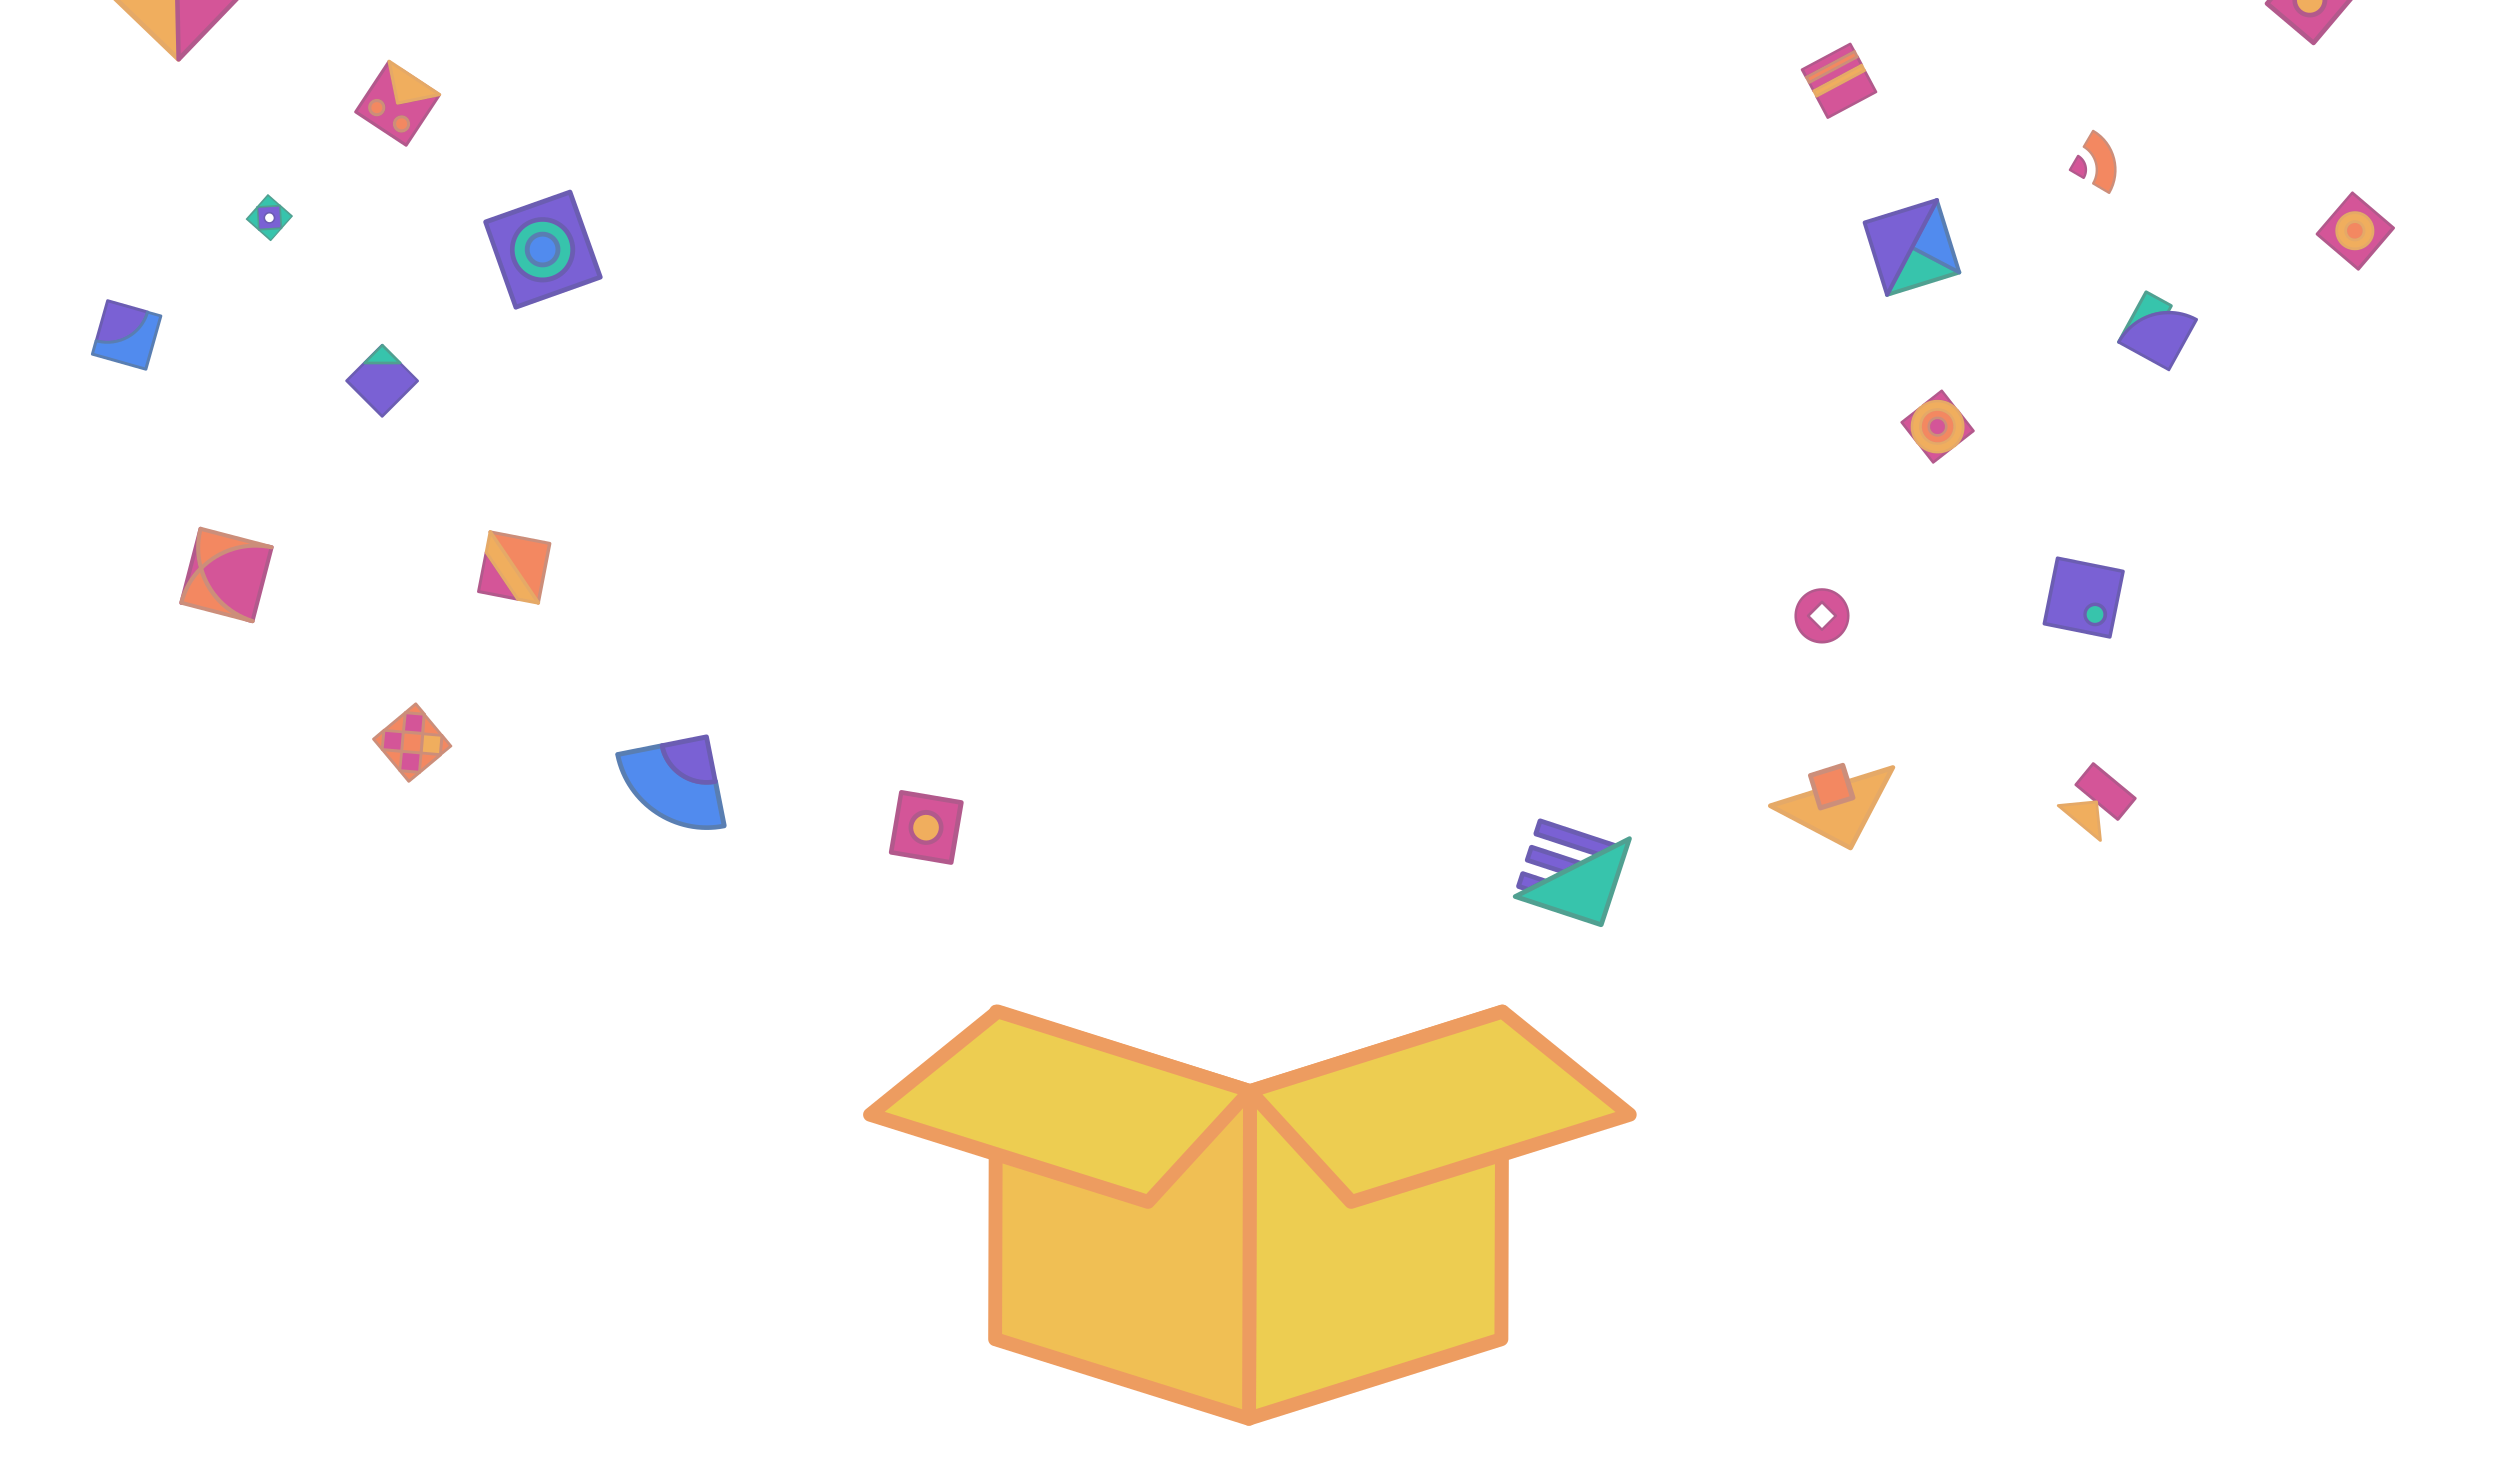 <?xml version="1.0" encoding="utf-8"?>
<!-- Generator: Adobe Illustrator 27.4.0, SVG Export Plug-In . SVG Version: 6.00 Build 0)  -->
<svg version="1.1" id="Layer_2_00000058560815631844055500000004337150515642674819_"
	 xmlns="http://www.w3.org/2000/svg" xmlns:xlink="http://www.w3.org/1999/xlink" x="0px" y="0px" viewBox="0 0 1080 640"
	 style="enable-background:new 0 0 1080 640;" xml:space="preserve">
<style type="text/css">
	.st0{enable-background:new    ;}
	.st1{fill:#EDCD51;}
	.st2{fill:#ED9C60;}
	.st3{fill:#F0BF54;}
	.st4{fill:#37C4AC;}
	.st5{fill:#518BEE;}
	.st6{fill:#597EB2;}
	.st7{fill:#7A61D4;}
	.st8{fill:#6B5DB2;}
	.st9{fill:#50A091;}
	.st10{fill:#D45598;}
	.st11{fill:#B2598C;}
	.st12{fill:#F38861;}
	.st13{fill:#CC8E7A;}
	.st14{fill:#F0AE5E;}
	.st15{fill:#E5A967;}
	.st16{fill:none;}
</style>
<g>
	<g class="st0">
		<g>
			<g>
				<polygon class="st1" points="649,437 648.6,578.5 539.6,612.9 540,471.3 				"/>
				<path class="st2" d="M539.6,615.9c-0.6,0-1.3-0.2-1.8-0.6c-0.8-0.6-1.2-1.5-1.2-2.4l0.4-141.5c0-1.3,0.9-2.5,2.1-2.9l109-34.3
					c0.9-0.3,1.9-0.1,2.7,0.4c0.8,0.6,1.2,1.5,1.2,2.4l-0.4,141.5c0,1.3-0.9,2.5-2.1,2.9l-109,34.3
					C540.2,615.8,539.9,615.9,539.6,615.9z M543,473.5l-0.4,135.2l103-32.4l0.4-135.2L543,473.5z"/>
			</g>
		</g>
		<g>
			<g>
				<polygon class="st3" points="540,471.3 539.6,612.9 429.9,578.5 430.3,437 				"/>
				<path class="st2" d="M539.6,615.9c-0.3,0-0.6,0-0.9-0.1L429,581.4c-1.3-0.4-2.1-1.6-2.1-2.9l0.4-141.5c0-1,0.5-1.8,1.2-2.4
					c0.8-0.6,1.8-0.7,2.7-0.4l109.7,34.3c1.3,0.4,2.1,1.6,2.1,2.9l-0.4,141.5c0,1-0.5,1.8-1.2,2.4
					C540.9,615.7,540.3,615.9,539.6,615.9z M432.9,576.3l103.7,32.5l0.4-135.2l-103.7-32.5L432.9,576.3z"/>
			</g>
		</g>
	</g>
</g>
<polygon class="st1" points="540,471.3 583.9,519.3 704.1,481.6 649,437 "/>
<g>
	<polygon class="st1" points="540,471.3 496.1,519.3 375.9,481.6 431,437 	"/>
	<path class="st2" d="M495.2,515.8l-113-35.5l49.5-40l103,32.4L495.2,515.8z M584.8,515.8l-39.4-43l103-32.4l49.5,40L584.8,515.8z
		 M706,479.2l-55.1-44.6c-0.8-0.6-1.8-0.8-2.8-0.5L540,468.2l-108.1-34.1c-1-0.3-2-0.1-2.8,0.5L374,479.2c-0.9,0.7-1.3,1.8-1.1,2.9
		c0.2,1.1,1,2,2,2.3l120.2,37.7c0.3,0.1,0.6,0.1,0.9,0.1c0.8,0,1.6-0.3,2.2-1l41.6-45.5l41.6,45.5c0.6,0.6,1.4,1,2.2,1
		c0.3,0,0.6,0,0.9-0.1L705,484.4c1.1-0.3,1.8-1.2,2-2.3C707.2,481,706.8,479.9,706,479.2z"/>
</g>
<g>
	<path class="st4" d="M221.3,107.8c0,7.2,5.8,13.1,13.1,13.1c7.2,0,13.1-5.8,13.1-13.1c0-7.2-5.8-13.1-13.1-13.1
		C227.2,94.8,221.3,100.6,221.3,107.8z M241,107.8c0,3.7-3,6.6-6.6,6.6c-3.7,0-6.6-3-6.6-6.6c0-3.7,3-6.6,6.6-6.6
		C238,101.2,241,104.2,241,107.8z"/>
</g>
<g>
	<g>
		<path class="st5" d="M312.8,356.8L312.8,356.8l-3.8-19.2l0,0c-10.6,2.1-20.9-4.8-23-15.4l0,0l-19.2,3.8l0.1,0.4
			C271.3,347.3,291.7,361,312.8,356.8L312.8,356.8z"/>
		<path class="st6" d="M313,357.8L313,357.8c-21.5,4.2-42.6-9.8-47.1-31.3l-0.1-0.4c-0.1-0.3,0-0.5,0.2-0.8c0.2-0.2,0.4-0.4,0.7-0.4
			l0,0l19.2-3.8c0.6-0.1,1.1,0.3,1.2,0.8c2,10,11.7,16.6,21.8,14.6c0.6-0.1,1.1,0.3,1.2,0.8l3.8,19.2
			C313.9,357.2,313.6,357.7,313,357.8z M312.8,356.8L312.8,356.8L312.8,356.8z M268.1,326.8c4.4,19.7,23.7,32.6,43.5,29.2l-3.4-17.2
			c-10.4,1.5-20.4-5.2-23-15.4L268.1,326.8z"/>
	</g>
	<g>
		<path class="st7" d="M309,337.6L309,337.6l-3.8-19.2l-19.2,3.8C288.1,332.8,298.4,339.7,309,337.6z"/>
		<path class="st8" d="M309.2,338.6C309.2,338.6,309.2,338.6,309.2,338.6c-11.2,2.2-22-5.1-24.2-16.3c-0.1-0.6,0.3-1.1,0.8-1.2
			l19.2-3.8c0.6-0.1,1.1,0.3,1.2,0.8l3.8,19.2C310.1,338,309.8,338.5,309.2,338.6z M287.3,323c2.3,9.1,11.2,15.1,20.5,13.8
			l-3.4-17.2L287.3,323z"/>
	</g>
</g>
<g>
	<path class="st7" d="M228.9,89.1l-19.2,6.8l0,0l0,0l13.1,36.9l0,0l0,0l36.5-13l-13.1-36.8L228.9,89.1z M238.7,120.2
		c-6.8,2.4-14.3-1.1-16.7-7.9c-2.4-6.8,1.1-14.3,7.9-16.7c6.8-2.4,14.3,1.1,16.7,7.9C249.1,110.3,245.6,117.8,238.7,120.2z"/>
	<path class="st8" d="M223.2,133.7c-0.5,0.2-1.2-0.1-1.3-0.6l-13.1-36.9c-0.2-0.6,0.3-1.3,0.9-1.4L245.9,82c0.5-0.2,1.1,0.1,1.3,0.6
		l13.1,36.8c0.2,0.5-0.1,1.1-0.6,1.3l-36.3,12.9C223.4,133.6,223.3,133.7,223.2,133.7z M223.4,131.4l34.6-12.3l-12.4-34.8
		l-34.6,12.3L223.4,131.4z M239.1,121.2c-7.3,2.6-15.4-1.2-18-8.6c-2.6-7.3,1.2-15.4,8.6-18c7.3-2.6,15.4,1.2,18,8.6
		C250.3,110.5,246.4,118.6,239.1,121.2z M230.3,96.5c-6.3,2.2-9.5,9.1-7.3,15.4s9.1,9.5,15.4,7.3c6.3-2.2,9.5-9.1,7.3-15.4
		S236.6,94.3,230.3,96.5z"/>
</g>
<g>
	<circle class="st5" cx="234.4" cy="107.8" r="6.6"/>
	<path class="st6" d="M234.4,115.5c-4.2,0-7.7-3.4-7.7-7.7c0-4.2,3.4-7.7,7.7-7.7c4.2,0,7.7,3.4,7.7,7.7
		C242.1,112.1,238.6,115.5,234.4,115.5z M234.4,102.2c-3.1,0-5.6,2.5-5.6,5.6c0,3.1,2.5,5.6,5.6,5.6c3.1,0,5.6-2.5,5.6-5.6
		C240,104.7,237.5,102.2,234.4,102.2z"/>
</g>
<g>
	<g>
		<path class="st4" d="M815.2,127.4l15.3-4.8c5.3-1.6,10.6-3.3,15.9-4.9l-20.5-10.8L815.2,127.4z"/>
		<path class="st9" d="M846.7,118.5C846.7,118.5,846.7,118.5,846.7,118.5l-31.3,9.7c-0.3,0.1-0.7,0-0.9-0.3c-0.2-0.3-0.3-0.6-0.1-1
			l10.7-20.5c0.2-0.4,0.7-0.6,1.2-0.4l20.5,10.8c0.3,0.2,0.5,0.5,0.5,0.8C847.3,118.1,847,118.4,846.7,118.5z M816.9,125.9l27.3-8.5
			l-17.9-9.4L816.9,125.9z"/>
	</g>
	<g>
		<polygon class="st5" points="825.9,106.9 846.5,117.7 836.7,86.4 836.7,86.4 		"/>
		<path class="st6" d="M846.7,118.5c-0.2,0.1-0.5,0-0.7-0.1l-20.5-10.8c-0.2-0.1-0.4-0.3-0.4-0.5c-0.1-0.2,0-0.5,0.1-0.7L835.9,86
			c0.1-0.2,0.3-0.4,0.5-0.4c0.5-0.1,1,0.1,1.1,0.6l9.7,31.2c0.1,0.3,0,0.7-0.3,0.9C846.9,118.4,846.8,118.5,846.7,118.5z
			 M827.1,106.6L845,116l-8.5-27.3L827.1,106.6z"/>
	</g>
	<g>
		<polygon class="st7" points="805.5,96.2 805.4,96.2 815.2,127.4 815.2,127.4 825.9,106.9 836.7,86.4 		"/>
		<path class="st8" d="M815.5,128.2c-0.5,0.1-1-0.1-1.1-0.6l-9.7-31.2c-0.1-0.5,0.1-0.9,0.6-1.1l31.3-9.7c0.3-0.1,0.7,0,0.9,0.3
			c0.2,0.3,0.3,0.6,0.1,1L816,127.8C815.9,128,815.7,128.1,815.5,128.2z M806.5,96.7l8.9,28.4L835,87.9L806.5,96.7z"/>
	</g>
</g>
<g>
	<g>
		<path class="st4" d="M909.4,266.3c0.5-2.4-1.1-4.7-3.4-5.2c-2.4-0.5-4.7,1.1-5.2,3.4s1.1,4.7,3.4,5.2
			C906.6,270.2,908.9,268.7,909.4,266.3z"/>
	</g>
	<g>
		<path class="st7" d="M888.9,241.1l-5.7,28.3l28.3,5.7l5.7-28.3C917.2,246.8,888.9,241.1,888.9,241.1z M904.3,269.7
			c-2.4-0.5-3.9-2.8-3.4-5.2c0.5-2.4,2.8-3.9,5.2-3.4c2.4,0.5,3.9,2.8,3.4,5.2S906.6,270.2,904.3,269.7z"/>
		<path class="st8" d="M911.3,275.9l-28.3-5.7c-0.4-0.1-0.7-0.5-0.6-0.9l5.7-28.3c0.1-0.4,0.5-0.7,0.9-0.6l28.3,5.7
			c0.4,0.1,0.7,0.5,0.6,0.9l-5.7,28.3C912.1,275.7,911.7,276,911.3,275.9z M884.1,268.8l26.8,5.4l5.4-26.8l-26.8-5.4L884.1,268.8z
			 M904.1,270.5c-2.8-0.6-4.6-3.3-4-6.1c0.6-2.8,3.3-4.6,6.1-4c2.8,0.6,4.6,3.3,4,6.1C909.6,269.2,906.9,271,904.1,270.5z
			 M905.8,261.9c-2-0.4-3.9,0.9-4.3,2.8c-0.4,2,0.9,3.9,2.8,4.3c2,0.4,3.9-0.9,4.3-2.8S907.8,262.3,905.8,261.9z"/>
	</g>
</g>
<g>
	<g>
		<circle class="st10" cx="837" cy="184.3" r="3.8"/>
		<path class="st11" d="M839.7,187.7c-1.9,1.5-4.6,1.2-6.1-0.7s-1.2-4.6,0.7-6.1c1.9-1.5,4.6-1.2,6.1,0.7S841.6,186.2,839.7,187.7z
			 M835,181.8c-1.4,1.1-1.6,3.1-0.5,4.5s3.1,1.6,4.5,0.5c1.4-1.1,1.6-3.1,0.5-4.5S836.4,180.7,835,181.8z"/>
	</g>
	<g>
		<path class="st10" d="M830.2,175.6l-0.7,0.5c0.1-0.1,0.2-0.1,0.3-0.2C829.9,175.8,830,175.7,830.2,175.6z"/>
	</g>
	<g>
		<path class="st10" d="M830.5,175.3l-0.4,0.3c0.1-0.1,0.2-0.1,0.2-0.2C830.5,175.4,830.5,175.3,830.5,175.3z"/>
	</g>
	<g>
		<path class="st10" d="M830,175.7c0.1-0.1,0.3-0.2,0.4-0.3c-0.1,0.1-0.2,0.1-0.2,0.2c-0.1,0.1-0.3,0.2-0.4,0.3
			C829.8,175.9,829.9,175.8,830,175.7z"/>
	</g>
	<g>
		<path class="st10" d="M828.3,191.1l6.8,8.7l8.2-6.4C838.5,196.7,832,195.7,828.3,191.1z"/>
		<path class="st11" d="M843.7,193.8l-8.2,6.4c-0.2,0.2-0.6,0.2-0.8-0.1l-6.8-8.7c-0.2-0.2-0.2-0.6,0.1-0.8c0.2-0.2,0.6-0.2,0.8,0.1
			c3.4,4.4,9.7,5.3,14.2,2.1c0.3-0.2,0.6-0.1,0.8,0.1C844,193.3,843.9,193.6,843.7,193.8z M835.2,199l4.3-3.4
			c-2.6,0.6-5.3,0.2-7.6-0.9L835.2,199z"/>
	</g>
	<g>
		<path class="st10" d="M844.3,192.5l8.2-6.4l-6.8-8.7C849.3,182.1,848.7,188.7,844.3,192.5z"/>
		<path class="st11" d="M852.9,186.6l-8.2,6.4c-0.2,0.2-0.6,0.2-0.8-0.1c-0.2-0.2-0.2-0.6,0.1-0.8c4.1-3.7,4.7-10,1.3-14.3
			c-0.2-0.2-0.2-0.6,0.1-0.8c0.2-0.2,0.6-0.2,0.8,0.1l6.8,8.7C853.2,186,853.1,186.4,852.9,186.6z M847.5,189.4l4.3-3.4l-3.4-4.3
			C848.9,184.3,848.6,187,847.5,189.4z"/>
	</g>
	<g>
		<path class="st10" d="M830.7,175.2c4.8-3.3,11.4-2.4,15,2.2l-6.8-8.7l-0.2,0.1l0,0L830.7,175.2L830.7,175.2z"/>
		<path class="st11" d="M846,177.9c-0.2,0.2-0.6,0.2-0.8-0.1c-3.4-4.4-9.7-5.3-14.2-2.1c-0.3,0.2-0.6,0.1-0.8-0.1
			c-0.2-0.2-0.1-0.6,0.1-0.8l7.9-6.2c0,0,0.1-0.1,0.1-0.1l0.2-0.1c0.2-0.2,0.6-0.2,0.8,0.1l6.8,8.7
			C846.3,177.3,846.3,177.7,846,177.9z M834.5,172.9c2.6-0.6,5.3-0.2,7.6,0.9l-3.4-4.3L834.5,172.9z"/>
	</g>
	<g>
		<path class="st10" d="M829.7,176l-8.2,6.4l6.8,8.7C824.7,186.5,825.3,179.9,829.7,176z"/>
		<path class="st11" d="M828.7,191.6c-0.2,0.2-0.6,0.2-0.8-0.1l-6.8-8.7c-0.2-0.2-0.2-0.6,0.1-0.8l8.2-6.4c0.2-0.2,0.6-0.2,0.8,0.1
			c0.2,0.2,0.2,0.6-0.1,0.8c-4.1,3.7-4.7,10-1.3,14.3C829,191,828.9,191.4,828.7,191.6z M822.3,182.5l3.4,4.3
			c-0.6-2.6-0.3-5.3,0.9-7.6L822.3,182.5z"/>
	</g>
	<g>
		<path class="st10" d="M829.8,175.9c-0.1,0.1-0.2,0.1-0.3,0.2l-8,6.3l0,0L829.8,175.9C829.7,176,829.7,176,829.8,175.9L829.8,175.9
			z"/>
	</g>
	<g>
		<path class="st10" d="M830.4,175.4c0.1-0.1,0.2-0.1,0.3-0.2l8-6.3l0,0L830.4,175.4C830.5,175.3,830.4,175.4,830.4,175.4
			L830.4,175.4z"/>
	</g>
	<g>
		<path class="st10" d="M829.7,176l0.4-0.3c-0.1,0.1-0.2,0.1-0.2,0.2C829.7,176,829.7,176,829.7,176z"/>
	</g>
	<g>
		<path class="st10" d="M830.7,175.2c-0.1,0.1-0.2,0.1-0.3,0.2c-0.1,0.1-0.3,0.2-0.4,0.3C830,175.7,830.7,175.2,830.7,175.2z"/>
	</g>
	<g>
		<path class="st12" d="M831.2,188.8c2.5,3.2,7.2,3.8,10.4,1.2s3.8-7.2,1.2-10.4c-2.5-3.2-7.2-3.8-10.4-1.2S828.7,185.6,831.2,188.8
			z M840,182c1.3,1.6,1,4-0.6,5.3c-1.6,1.3-4,1-5.3-0.6s-1-4,0.6-5.3C836.3,180,838.7,180.3,840,182z"/>
		<path class="st13" d="M841.9,190.5c-3.5,2.7-8.5,2.1-11.2-1.3c-2.7-3.5-2.1-8.5,1.3-11.2c3.5-2.7,8.5-2.1,11.2,1.3
			C846,182.8,845.4,187.8,841.9,190.5z M832.8,178.9c-2.9,2.3-3.5,6.6-1.1,9.6s6.6,3.5,9.6,1.1c2.9-2.3,3.5-6.6,1.1-9.6
			C840,177.1,835.7,176.6,832.8,178.9z M839.7,187.7c-1.9,1.5-4.6,1.2-6.1-0.7c-1.5-1.9-1.2-4.6,0.7-6.1c1.9-1.5,4.6-1.2,6.1,0.7
			C841.9,183.5,841.6,186.2,839.7,187.7z M835,181.8c-1.4,1.1-1.6,3.1-0.5,4.5c1.1,1.4,3.1,1.6,4.5,0.5c1.4-1.1,1.6-3.1,0.5-4.5
			C838.4,180.9,836.4,180.7,835,181.8z"/>
	</g>
	<g>
		<path class="st14" d="M830.7,175.2l-1,0.8c-4.3,3.9-5,10.5-1.3,15.1s10.2,5.6,15,2.2l1-0.8c4.3-3.9,5-10.5,1.3-15.1
			S835.5,171.9,830.7,175.2z M842.8,179.7c2.5,3.2,2,7.8-1.2,10.4c-3.2,2.5-7.8,2-10.4-1.2c-2.5-3.2-2-7.8,1.2-10.4
			C835.6,175.9,840.3,176.5,842.8,179.7z"/>
		<path class="st15" d="M843.7,193.8c-5.1,3.5-12,2.5-15.8-2.3c-3.8-4.8-3.2-11.8,1.4-15.9l1.1-0.8c0,0,0,0,0,0
			c5-3.5,12-2.5,15.8,2.4c3.8,4.8,3.2,11.8-1.4,15.9L843.7,193.8z M830,176.5c-4.1,3.6-4.7,9.9-1.2,14.3c3.4,4.4,9.7,5.3,14.2,2.1
			l1-0.8c4.1-3.6,4.7-9.9,1.2-14.3c-3.4-4.3-9.7-5.3-14.2-2.1L830,176.5z M841.9,190.5c-3.5,2.7-8.5,2.1-11.2-1.3
			c-2.7-3.5-2.1-8.5,1.3-11.2c3.5-2.7,8.5-2.1,11.2,1.3C846,182.8,845.4,187.8,841.9,190.5z M832.8,178.9c-2.9,2.3-3.5,6.6-1.1,9.6
			s6.6,3.5,9.6,1.1c2.9-2.3,3.5-6.6,1.1-9.6C840,177.1,835.7,176.6,832.8,178.9z"/>
	</g>
</g>
<g>
	<g>
		<polygon class="st10" points="783.7,27.2 778.5,30 780.3,33.4 801.1,22.3 799.3,18.9 794.1,21.7 		"/>
		<path class="st11" d="M801.4,22.8l-20.8,11.1c-0.3,0.2-0.7,0-0.8-0.2l-1.8-3.3c-0.2-0.3,0-0.7,0.2-0.8l20.8-11.1
			c0.3-0.2,0.7,0,0.8,0.2l1.8,3.3C801.8,22.3,801.7,22.6,801.4,22.8z M780.6,32.5L800.3,22l-1.2-2.3l-19.7,10.5L780.6,32.5z"/>
	</g>
	<g>
		<polygon class="st10" points="784.7,41.5 786.6,45.2 787.8,47.4 789.6,50.8 794.8,48 805.2,42.5 810.4,39.7 808.6,36.3 
			807.4,34.1 805.5,30.4 		"/>
		<path class="st11" d="M810.7,40.2l-20.8,11.1c-0.3,0.2-0.7,0-0.8-0.2l-4.9-9.2c-0.2-0.3,0-0.7,0.2-0.8l20.8-11.1
			c0.3-0.2,0.7,0,0.8,0.2l4.9,9.2C811.1,39.7,811,40.1,810.7,40.2z M789.9,50l19.7-10.5l-4.4-8.2l-19.7,10.5L789.9,50z"/>
	</g>
	<g>
		
			<rect x="781.1" y="29.8" transform="matrix(0.882 -0.471 0.471 0.882 78.449 377.257)" class="st10" width="23.6" height="4.1"/>
		<path class="st11" d="M804.6,28.7l-20.8,11.1c-0.3,0.2-0.7,0-0.8-0.2l-1.9-3.6c-0.2-0.3,0-0.7,0.2-0.8L802.1,24
			c0.3-0.2,0.7,0,0.8,0.2l1.9,3.6C805,28.2,804.9,28.5,804.6,28.7z M783.7,38.4l19.7-10.5l-1.4-2.6l-19.7,10.5L783.7,38.4z"/>
	</g>
	<g>
		
			<rect x="779.5" y="27.7" transform="matrix(0.882 -0.471 0.471 0.882 79.655 376.166)" class="st12" width="23.6" height="2.6"/>
		<path class="st13" d="M802.6,25.1l-20.8,11.1c-0.3,0.2-0.7,0-0.8-0.3l-1.2-2.3c-0.2-0.3,0-0.7,0.3-0.8l20.8-11.1
			c0.3-0.2,0.7,0,0.8,0.3l1.2,2.3C803.1,24.5,802.9,24.9,802.6,25.1z M781.8,34.8l19.7-10.5l-0.6-1.2l-19.7,10.5L781.8,34.8z"/>
	</g>
	<g>
		
			<rect x="782.7" y="33.6" transform="matrix(0.882 -0.471 0.471 0.882 77.247 378.345)" class="st14" width="23.6" height="2.6"/>
		<path class="st15" d="M805.8,31L785,42.1c-0.3,0.2-0.7,0-0.8-0.3l-1.2-2.3c-0.2-0.3,0-0.7,0.3-0.8L804,27.6c0.3-0.2,0.7,0,0.8,0.3
			l1.2,2.3C806.2,30.4,806.1,30.8,805.8,31z M784.9,40.7l19.7-10.5L804,29l-19.7,10.5L784.9,40.7z"/>
	</g>
</g>
<g>
	<g>
		<polygon class="st7" points="149.7,164.5 157.4,172.1 165.1,179.8 180.5,164.5 180.5,164.5 180.5,164.5 180.5,164.5 180.5,164.5 
			180.5,164.4 172.8,156.8 172.8,156.8 172.8,156.8 172.8,156.8 172.8,156.8 157.4,156.8 165.1,149.1 165.1,149.1 149.7,164.5 		"/>
		<path class="st8" d="M180.9,164.9l-15.4,15.4c-0.2,0.2-0.6,0.2-0.8,0l-15.4-15.4c-0.2-0.2-0.2-0.6,0-0.8l15.4-15.4
			c0.2-0.2,0.6-0.2,0.8,0c0.2,0.2,0.2,0.6,0,0.8l-6.7,6.7l13.9,0c0.2,0,0.3,0,0.4,0.2l7.7,7.7c0.1,0.1,0.2,0.3,0.2,0.5
			C181,164.6,181,164.8,180.9,164.9z M165.1,179l14.6-14.6l-7.1-7.1h-14.9l-7.1,7.1L165.1,179z"/>
	</g>
	<g>
		<polygon class="st4" points="157.4,156.8 172.8,156.8 165.1,149.1 		"/>
		<path class="st9" d="M173.2,157.2c-0.1,0.1-0.3,0.2-0.4,0.2h-15.3c-0.2,0-0.4-0.1-0.5-0.4c-0.1-0.2,0-0.5,0.1-0.6l7.7-7.7
			c0.2-0.2,0.6-0.2,0.8,0l7.7,7.7c0.2,0.2,0.2,0.4,0.1,0.6C173.3,157.1,173.2,157.1,173.2,157.2z M158.8,156.2h12.6l-6.3-6.3
			L158.8,156.2z"/>
	</g>
</g>
<g>
	<g>
		<path class="st14" d="M406.5,358.6c0.6-3.5-1.8-6.9-5.3-7.5c-3.5-0.6-6.9,1.8-7.5,5.3c-0.6,3.5,1.8,6.9,5.3,7.5
			C402.6,364.5,405.9,362.1,406.5,358.6z"/>
	</g>
	<g>
		<path class="st10" d="M410.9,372.6l4.4-25.9l-25.9-4.4l-4.4,25.9L410.9,372.6z M393.7,356.4c0.6-3.5,4-5.9,7.5-5.3
			c3.5,0.6,5.9,4,5.3,7.5c-0.6,3.5-4,5.9-7.5,5.3C395.5,363.3,393.1,360,393.7,356.4z"/>
		<path class="st11" d="M410.7,373.6l-25.9-4.4c-0.5-0.1-0.9-0.6-0.8-1.2l4.4-25.9c0.1-0.5,0.6-0.9,1.2-0.8l25.9,4.4
			c0.5,0.1,0.9,0.6,0.8,1.2l-4.4,25.9C411.8,373.4,411.2,373.7,410.7,373.6z M386.1,367.4l23.9,4l4-23.9l-23.9-4L386.1,367.4z
			 M398.8,364.9c-4.1-0.7-6.9-4.6-6.2-8.7s4.6-6.9,8.7-6.2c4.1,0.7,6.9,4.6,6.2,8.7C406.8,362.8,402.9,365.6,398.8,364.9z
			 M401,352.1c-3-0.5-5.8,1.5-6.4,4.5s1.5,5.8,4.5,6.4s5.8-1.5,6.4-4.5S404,352.6,401,352.1z"/>
	</g>
</g>
<g>
	<g>
		
			<rect x="173.1" y="324.9" transform="matrix(8.915222e-02 -0.996 0.996 8.915222e-02 -166.3 476.425)" class="st10" width="8.4" height="8.4"/>
	</g>
	<g>
		<polygon class="st10" points="175,307.9 174.3,316.2 182.7,317 183.4,308.6 175.1,307.8 		"/>
	</g>
	<g>
		<polygon class="st10" points="174.3,316.2 165.9,315.5 165.9,315.5 165.2,323.8 173.5,324.6 		"/>
	</g>
	<g>
		
			<rect x="182.3" y="317.3" transform="matrix(8.915222e-02 -0.996 0.996 8.915222e-02 -150.405 478.573)" class="st14" width="8.4" height="8.4"/>
	</g>
	<g>
		<polygon class="st12" points="181.2,333.7 190.3,326.1 181.9,325.3 		"/>
		<path class="st13" d="M190.7,326.6l-9.1,7.6c-0.2,0.2-0.5,0.2-0.7,0.1c-0.2-0.1-0.4-0.4-0.3-0.6l0.7-8.4c0-0.3,0.4-0.6,0.7-0.6
			l8.4,0.7c0.3,0,0.5,0.2,0.5,0.4C191,326.1,190.9,326.4,190.7,326.6z M181.9,332.2l6.8-5.7l-6.2-0.6L181.9,332.2z"/>
	</g>
	<g>
		
			<rect x="173.9" y="316.6" transform="matrix(8.915222e-02 -0.996 0.996 8.915222e-02 -157.276 469.548)" class="st12" width="8.4" height="8.4"/>
		<path class="st13" d="M182.3,325.8c-0.1,0.1-0.3,0.2-0.5,0.1l-8.4-0.7c-0.2,0-0.3-0.1-0.4-0.2c-0.1-0.1-0.2-0.3-0.1-0.5l0.7-8.4
			c0-0.3,0.3-0.6,0.7-0.6l8.4,0.7c0.3,0,0.6,0.3,0.6,0.7l-0.7,8.4C182.5,325.5,182.4,325.7,182.3,325.8z M174.2,324l7.1,0.6l0.6-7.1
			l-7.1-0.6L174.2,324z"/>
	</g>
	<g>
		<polygon class="st12" points="183.4,308.6 179.6,304 175.1,307.8 		"/>
		<path class="st13" d="M183.8,309.1c-0.1,0.1-0.3,0.2-0.5,0.1l-8.3-0.7c-0.3,0-0.5-0.2-0.5-0.4c-0.1-0.2,0-0.5,0.2-0.7l4.5-3.8
			c0.3-0.2,0.7-0.2,0.9,0.1l3.8,4.5c0.2,0.2,0.2,0.5,0.1,0.7C183.9,308.9,183.9,309,183.8,309.1z M176.6,307.3l5.3,0.5l-2.4-2.9
			L176.6,307.3z"/>
	</g>
	<g>
		<polygon class="st12" points="174.3,316.2 175,307.9 165.9,315.5 		"/>
		<path class="st13" d="M174.7,316.7c-0.1,0.1-0.3,0.2-0.5,0.1l-8.3-0.7c-0.3,0-0.5-0.2-0.5-0.4c-0.1-0.2,0-0.5,0.2-0.7l9.1-7.6
			c0.2-0.2,0.5-0.2,0.7-0.1c0.2,0.1,0.4,0.4,0.3,0.6l-0.8,8.3C174.9,316.4,174.8,316.6,174.7,316.7z M167.5,315l6.2,0.6l0.6-6.2
			L167.5,315z"/>
	</g>
	<g>
		<polygon class="st12" points="176.6,337.5 181.2,333.7 172.8,332.9 		"/>
		<path class="st13" d="M181.6,334.2L177,338c-0.3,0.2-0.7,0.2-0.9-0.1l-3.8-4.6c-0.2-0.2-0.2-0.5-0.1-0.7c0.1-0.2,0.4-0.4,0.6-0.3
			l8.4,0.7c0.3,0,0.5,0.2,0.5,0.4C181.8,333.8,181.8,334,181.6,334.2z M176.7,336.6l2.9-2.4l-5.4-0.5L176.7,336.6z"/>
	</g>
	<g>
		<polygon class="st12" points="161.4,319.3 165.2,323.8 165.9,315.5 		"/>
		<path class="st13" d="M165.6,324.3c-0.1,0.1-0.1,0.1-0.2,0.1c-0.2,0.1-0.5,0-0.7-0.2l-3.8-4.5c-0.2-0.3-0.2-0.7,0.1-0.9l4.5-3.8
			c0.2-0.2,0.5-0.2,0.7-0.1c0.2,0.1,0.4,0.4,0.3,0.6l-0.8,8.3C165.8,324.1,165.7,324.2,165.6,324.3z M162.2,319.4l2.4,2.9l0.5-5.3
			L162.2,319.4z"/>
	</g>
	<g>
		<polygon class="st12" points="194.8,322.3 191,317.7 190.3,326.1 		"/>
		<path class="st13" d="M195.2,322.7l-4.6,3.8c-0.2,0.2-0.5,0.2-0.7,0.1c-0.2-0.1-0.4-0.4-0.3-0.6l0.7-8.4c0-0.3,0.2-0.5,0.4-0.5
			c0.2-0.1,0.5,0,0.7,0.2l3.8,4.6C195.5,322.1,195.5,322.5,195.2,322.7z M191,324.6l2.9-2.4l-2.4-2.9L191,324.6z"/>
	</g>
	<g>
		<polygon class="st12" points="165.2,323.8 172.8,332.9 173.5,324.6 		"/>
		<path class="st13" d="M173.2,333.4c-0.1,0.1-0.1,0.1-0.2,0.1c-0.2,0.1-0.5,0-0.7-0.2l-7.6-9.1c-0.2-0.2-0.2-0.5-0.1-0.7
			c0.1-0.2,0.4-0.4,0.6-0.3l8.4,0.7c0.2,0,0.3,0.1,0.4,0.2c0.1,0.1,0.2,0.3,0.1,0.5l-0.8,8.4C173.4,333.2,173.3,333.3,173.2,333.4z
			 M166.6,324.6l5.7,6.8l0.6-6.2L166.6,324.6z"/>
	</g>
	<g>
		<polygon class="st12" points="191,317.7 183.4,308.6 182.7,317 		"/>
		<path class="st13" d="M191.4,318.2c-0.1,0.1-0.3,0.2-0.5,0.1l-8.4-0.7c-0.3,0-0.6-0.3-0.6-0.7l0.7-8.4c0-0.3,0.2-0.5,0.4-0.5
			c0.2-0.1,0.5,0,0.7,0.2l7.6,9.1c0.2,0.2,0.2,0.5,0.1,0.7C191.5,318.1,191.5,318.1,191.4,318.2z M183.3,316.4l6.2,0.6l-5.7-6.8
			L183.3,316.4z"/>
	</g>
</g>
<g>
	<g>
		<path class="st10" d="M900.2,76.9c1.9-3.3,0.8-7.6-2.5-9.5l-3.5,6C896.2,74.5,898.2,75.7,900.2,76.9z"/>
		<path class="st11" d="M893.9,73.8c-0.1-0.1-0.2-0.2-0.2-0.3c0-0.1,0-0.3,0.1-0.4l3.5-6c0.1-0.2,0.5-0.3,0.7-0.2
			c3.5,2.1,4.7,6.7,2.6,10.2c-0.1,0.2-0.5,0.3-0.7,0.2L893.9,73.8C893.9,73.8,893.9,73.8,893.9,73.8z M900.2,76.9L900.2,76.9
			L900.2,76.9z M897.9,68.1l-3,5.1l5.1,3C901.3,73.3,900.4,69.9,897.9,68.1z"/>
	</g>
	<g>
		<path class="st12" d="M900.1,63.3L900.1,63.3c5.5,3.3,7.4,10.4,4.1,15.9l6.8,4l0,0c5.5-9.3,2.4-21.3-6.9-26.8l0,0
			C902.8,58.8,901.4,61,900.1,63.3z"/>
		<path class="st13" d="M910.8,83.7C910.8,83.7,910.8,83.7,910.8,83.7l-6.8-4c-0.2-0.1-0.3-0.5-0.2-0.7c3.1-5.3,1.3-12.1-3.9-15.2
			c-0.1-0.1-0.2-0.2-0.2-0.3c0-0.1,0-0.3,0.1-0.4l4-6.8c0.1-0.2,0.5-0.3,0.7-0.2c9.6,5.6,12.7,18,7.1,27.5c-0.1,0.1-0.2,0.2-0.3,0.2
			C911.1,83.8,910.9,83.8,910.8,83.7z M904.9,79.1l6,3.5c4.9-8.8,2-20-6.6-25.4l-3.5,6C906.1,66.6,907.9,73.5,904.9,79.1z"/>
	</g>
</g>
<g>
	<g>
		<path class="st10" d="M86.8,245.5c2.7,10.5,10.4,19.3,21,22.5l1.3,0.3l8.3-32l-1.3-0.3C105.2,233.7,94.2,237.6,86.8,245.5
			L86.8,245.5z"/>
		<path class="st11" d="M108.9,269.2l-1.3-0.3c-10.7-3.3-18.8-11.9-21.6-23.1c-0.1-0.3,0-0.6,0.2-0.8c8-8.4,19.2-12.1,30.1-9.7
			l1.3,0.3c0.5,0.1,0.7,0.6,0.6,1l-8.3,32C109.8,269,109.3,269.3,108.9,269.2z M87.7,245.8c2.8,10.4,10.4,18.4,20.3,21.5l0.4,0.1
			l7.9-30.4l-0.5-0.1C105.7,234.7,95.2,238,87.7,245.8z"/>
	</g>
	<g>
		<path class="st10" d="M86.8,245.5c-1.5-5.4-1.7-11.3-0.2-17.1l0,0l-8.3,32l0,0C79.8,254.6,82.8,249.5,86.8,245.5z"/>
		<path class="st11" d="M78.1,261.3c-0.5-0.1-0.7-0.6-0.6-1.1l8.3-32c0.1-0.5,0.6-0.7,1.1-0.6l0,0c0.5,0.1,0.7,0.6,0.6,1.1
			c-1.4,5.5-1.4,11.2,0.2,16.7c0.1,0.3,0,0.6-0.2,0.8c-4,4-6.8,9-8.2,14.5C79,261.1,78.6,261.4,78.1,261.3z M84.8,239l-2.9,11.2
			c1.2-1.8,2.5-3.4,3.9-5C85.3,243.2,84.9,241.1,84.8,239z"/>
	</g>
	<g>
		<path class="st12" d="M110,234.4l-23.4-6.1c-1.5,5.8-1.3,11.7,0.2,17.1c7.7-7.8,19.2-11.6,30.6-9.2L110,234.4L110,234.4z"/>
		<path class="st13" d="M86.6,246.4c-0.3-0.1-0.5-0.3-0.6-0.6c-1.6-5.7-1.7-11.8-0.2-17.6c0.1-0.5,0.6-0.7,1.1-0.6l30.7,8
			c0.5,0.1,0.7,0.6,0.6,1c-0.1,0.5-0.6,0.8-1,0.7c-10.8-2.3-22,1-29.8,8.9C87.2,246.3,86.9,246.4,86.6,246.4z M87.3,229.5
			c-1.1,4.7-1.1,9.6,0,14.4c5.8-5.4,13-8.5,20.7-9L87.3,229.5z"/>
	</g>
	<g>
		<path class="st12" d="M109.1,268.4c-11.2-3.4-19.4-12.3-22.3-22.9c-3.9,4-6.9,9.1-8.5,14.9L109.1,268.4L109.1,268.4z"/>
		<path class="st13" d="M108.9,269.2l-30.8-8c-0.2-0.1-0.4-0.2-0.5-0.4c-0.1-0.2-0.2-0.4-0.1-0.7c1.5-5.8,4.5-11.1,8.7-15.3
			c0.4-0.4,1.3-0.2,1.5,0.4c3,10.7,11.1,19,21.7,22.3c0.5,0.1,0.7,0.6,0.6,1.1C109.8,269.1,109.3,269.3,108.9,269.2z M79.4,259.8
			l20.7,5.4c-6.4-4.2-11.3-10.4-13.7-17.9C83.1,250.8,80.8,255.1,79.4,259.8z"/>
	</g>
</g>
<g>
	<g>
		<polygon class="st10" points="210,238.7 206.7,255.6 223.6,258.8 		"/>
		<path class="st11" d="M223.5,259.5l-16.9-3.3c-0.4-0.1-0.6-0.4-0.5-0.8l3.3-16.9c0.1-0.3,0.3-0.5,0.5-0.5c0.3-0.1,0.5,0.1,0.7,0.3
			l13.6,20.2c0.2,0.2,0.2,0.5,0,0.8C224.1,259.4,223.8,259.6,223.5,259.5z M207.5,255l14.6,2.8l-11.8-17.5L207.5,255z"/>
	</g>
	<g>
		<polygon class="st10" points="211.7,229.8 211.7,229.8 237.5,234.8 237.5,234.8 237.5,234.8 		"/>
	</g>
	<g>
		<polygon class="st12" points="232.5,260.5 232.5,260.6 237.5,234.8 211.7,229.8 		"/>
		<path class="st13" d="M232.4,261.2c-0.2,0-0.4-0.1-0.5-0.3l-20.8-30.7c-0.2-0.2-0.2-0.5,0-0.8c0.2-0.2,0.4-0.4,0.7-0.3l25.8,5
			c0.4,0.1,0.6,0.4,0.6,0.8l-5,25.8C233.1,261.1,232.8,261.3,232.4,261.2z M213.2,230.8l18.9,28l4.5-23.5L213.2,230.8z"/>
	</g>
	<g>
		<polygon class="st14" points="232.5,260.5 211.7,229.8 211.7,229.8 210,238.7 223.6,258.8 		"/>
		<path class="st15" d="M232.4,261.2l-8.9-1.7c-0.2,0-0.3-0.1-0.4-0.3l-13.6-20.2c-0.1-0.2-0.1-0.3-0.1-0.5l1.7-8.9
			c0.1-0.4,0.4-0.6,0.8-0.6c0.2,0,0.4,0.1,0.5,0.3l20.8,30.7c0.2,0.2,0.2,0.5,0,0.8C232.9,261.2,232.7,261.3,232.4,261.2z
			 M224.1,258.2l6.9,1.3l-18.9-28l-1.3,7L224.1,258.2z"/>
	</g>
</g>
<g>
	<polygon class="st14" points="817.6,331.6 798.1,337.7 800.3,344.7 786.4,349 784.2,342 764.8,348.1 764.7,348.1 799.4,366.3 
		804,357.6 	"/>
	<path class="st15" d="M798.9,367.2L764.3,349c-0.5-0.3-0.7-0.9-0.4-1.4c0.1-0.2,0.4-0.4,0.6-0.5l19.4-6.1c0.3-0.1,0.5-0.1,0.8,0.1
		l0,0c0.2,0.1,0.4,0.3,0.5,0.6l1.9,6l12-3.7l-1.9-6c-0.1-0.3-0.1-0.5,0.1-0.8c0.1-0.2,0.3-0.4,0.6-0.5l19.5-6.1
		c0.4-0.1,0.8,0,1.1,0.3c0.3,0.3,0.3,0.8,0.1,1.1l-18.2,34.7C800.1,367.3,799.4,367.5,798.9,367.2z M764.8,348.1L764.8,348.1
		L764.8,348.1z M767.4,348.4l31.6,16.6l16.5-31.5l-16.1,5l1.9,6c0.2,0.5-0.1,1.1-0.7,1.3l-14,4.4c-0.3,0.1-0.5,0.1-0.8-0.1
		c0,0,0,0,0,0c-0.2-0.1-0.4-0.3-0.5-0.6l-1.9-6L767.4,348.4z"/>
</g>
<g>
	<polygon class="st12" points="798.1,337.7 796,330.7 782,335.1 784.2,342 786.4,349 800.3,344.7 	"/>
	<path class="st13" d="M785.9,349.9L785.9,349.9c-0.2-0.1-0.4-0.3-0.5-0.6l-4.3-14c-0.2-0.5,0.1-1.1,0.7-1.3l14-4.4
		c0.5-0.2,1.1,0.1,1.3,0.7l4.4,14c0.2,0.5-0.1,1.1-0.7,1.3l-14,4.4C786.4,350.1,786.1,350.1,785.9,349.9z M783.3,335.7l3.7,12
		l12-3.7l-3.7-12L783.3,335.7z"/>
</g>
<g>
	<g>
		<polygon class="st12" points="104.2,-2.5 104.2,-2.6 76.1,-29.6 76.6,-2 		"/>
		<path class="st13" d="M105-1.8c-0.2,0.2-0.5,0.3-0.7,0.3L76.6-1c-0.3,0-0.5-0.1-0.7-0.3c-0.2-0.2-0.3-0.5-0.3-0.7L75-29.6
			c0-0.4,0.2-0.8,0.6-1c0.4-0.2,0.8-0.1,1.1,0.2l28.2,27.1C105.4-2.9,105.4-2.3,105-1.8z M77.6-3l24.1-0.5L77.1-27.2L77.6-3z"/>
	</g>
	<g>
		<polygon class="st14" points="77.1,25.6 76.6,-2 49,-1.4 77.1,25.6 		"/>
		<path class="st15" d="M77.9,26.3L77.9,26.3c-0.4,0.4-1.1,0.5-1.5,0.1L48.2-0.7C47.9-1,47.8-1.4,48-1.8c0.2-0.4,0.5-0.6,0.9-0.7
			L76.6-3c0.6,0,1,0.4,1.1,1l0.5,27.6C78.2,25.9,78.1,26.1,77.9,26.3z M77.1,25.6L77.1,25.6L77.1,25.6z M51.5-0.5l24.6,23.7
			L75.6-0.9L51.5-0.5z"/>
	</g>
	<g>
		<polygon class="st10" points="76.1,-29.6 49,-1.4 76.6,-2 		"/>
		<path class="st11" d="M77.3-1.3C77.2-1.1,76.9-1,76.6-1L49-0.4c-0.4,0-0.8-0.2-0.9-0.6c-0.2-0.4-0.1-0.8,0.2-1.1l27.1-28.2
			c0.3-0.3,0.7-0.4,1.1-0.2c0.4,0.1,0.6,0.5,0.6,0.9L77.6-2C77.6-1.7,77.5-1.5,77.3-1.3z M51.4-2.5L75.6-3l-0.5-24.2L51.4-2.5z"/>
	</g>
	<g>
		<polygon class="st10" points="76.6,-2 77.1,25.6 104.2,-2.5 		"/>
		<path class="st11" d="M104.9-1.8L77.9,26.3c-0.3,0.3-0.7,0.4-1.1,0.2c-0.4-0.1-0.6-0.5-0.6-0.9L75.6-2c0-0.6,0.4-1,1-1l27.6-0.5
			c0.4,0,0.8,0.2,0.9,0.6C105.3-2.6,105.2-2.1,104.9-1.8z M78.1,23.2l23.7-24.6L77.6-1L78.1,23.2z"/>
	</g>
</g>
<g>
	<g>
		<path class="st14" d="M1002.8,4.2c2.3-2.7,2-6.9-0.8-9.2s-6.9-2-9.2,0.8c-2.3,2.7-2,6.9,0.8,9.2C996.4,7.3,1000.5,7,1002.8,4.2z"
			/>
	</g>
	<g>
		<path class="st10" d="M999.4,18.5l17-20.1l-20.1-17l-17,20.1L999.4,18.5z M992.9-4.2c2.3-2.7,6.4-3.1,9.2-0.8s3.1,6.4,0.8,9.2
			c-2.3,2.7-6.4,3.1-9.2,0.8C990.9,2.7,990.6-1.4,992.9-4.2z"/>
		<path class="st11" d="M998.8,19.3l-20.1-17c-0.4-0.4-0.5-1-0.1-1.4l17-20.1c0.4-0.4,1-0.5,1.4-0.1l20.1,17c0.4,0.4,0.5,1,0.1,1.4
			l-17,20.1C999.8,19.6,999.2,19.7,998.8,19.3z M980.8,1.4l18.5,15.7L1015-1.4l-18.5-15.7L980.8,1.4z M993,5.8
			c-3.2-2.7-3.6-7.4-0.9-10.6s7.4-3.6,10.6-0.9c3.2,2.7,3.6,7.4,0.9,10.6S996.2,8.4,993,5.8z M1001.4-4.2c-2.3-2-5.8-1.7-7.8,0.6
			s-1.7,5.8,0.6,7.8s5.8,1.7,7.8-0.6C1004,1.3,1003.7-2.2,1001.4-4.2z"/>
	</g>
</g>
<g>
	<g>
		<path class="st7" d="M41.5,147.2L41.5,147.2c9.6,2.7,19.5-2.8,22.2-12.4l-17.3-4.9L41.5,147.2z"/>
		<path class="st8" d="M41.4,147.8c-0.3-0.1-0.5-0.4-0.4-0.8l4.9-17.3c0.1-0.3,0.4-0.5,0.8-0.4l17.3,4.9c0.2,0,0.3,0.2,0.4,0.3
			c0.1,0.1,0.1,0.3,0.1,0.5C61.6,144.8,51.2,150.6,41.4,147.8z M46.9,130.7l-4.5,16.1c8.8,2.2,17.8-2.9,20.6-11.5L46.9,130.7z"/>
	</g>
	<g>
		<path class="st5" d="M41.6,147.2L41.6,147.2l-1.6,5.8l23.1,6.5l6.5-23.1l-5.8-1.6C61,144.3,51.1,149.9,41.6,147.2L41.6,147.2z"/>
		<path class="st6" d="M62.8,160.1l-23.1-6.5c-0.3-0.1-0.5-0.4-0.4-0.8l1.6-5.8c0.1-0.2,0.3-0.4,0.5-0.4c0.1,0,0.2,0,0.3,0
			c9.2,2.6,18.8-2.8,21.4-11.9c0.1-0.3,0.4-0.5,0.8-0.4l5.8,1.6c0.3,0.1,0.5,0.4,0.4,0.8l-6.5,23.1C63.5,160,63.1,160.2,62.8,160.1z
			 M40.7,152.5l21.8,6.2l6.2-21.8l-4.5-1.3c-3,9.3-12.7,14.7-22.2,12.4L40.7,152.5z"/>
	</g>
</g>
<g>
	<g>
		<polygon class="st7" points="120.9,88.9 120.9,88.9 120.9,88.9 		"/>
	</g>
	<g>
		<polygon class="st7" points="120.9,88.9 120.9,88.9 120.9,88.9 		"/>
	</g>
	<g>
		<path class="st7" d="M120.9,88.9L120.9,88.9L120.9,88.9L120.9,88.9l-9.8,0.6l0.6,9.8l0,0l9.8-0.6L120.9,88.9z M114.9,95.7
			c-0.9-0.8-1-2.2-0.2-3.1s2.2-1,3.1-0.2c0.9,0.8,1,2.2,0.2,3.1S115.8,96.5,114.9,95.7z"/>
		<path class="st8" d="M111.5,99.5c-0.1-0.1-0.1-0.2-0.1-0.3l-0.6-9.8c0-0.2,0.1-0.4,0.3-0.4l9.8-0.6c0.2,0,0.4,0.2,0.4,0.4l0.6,9.8
			c0,0.1,0,0.2-0.1,0.3s-0.2,0.1-0.3,0.1l-9.8,0.6C111.7,99.6,111.6,99.6,111.5,99.5z M111.6,89.8l0.6,9l9-0.6l-0.6-9L111.6,89.8z
			 M114.7,96c-1.1-0.9-1.2-2.6-0.2-3.6c0.9-1.1,2.6-1.2,3.6-0.2c1.1,0.9,1.2,2.6,0.2,3.6C117.3,96.8,115.7,96.9,114.7,96z
			 M117.6,92.7c-0.8-0.7-1.9-0.6-2.6,0.2c-0.7,0.8-0.6,1.9,0.2,2.6c0.8,0.7,1.9,0.6,2.6-0.2S118.3,93.4,117.6,92.7z"/>
	</g>
	<g>
		<polygon class="st4" points="121.5,98.6 126.1,93.5 120.9,88.9 		"/>
		<path class="st9" d="M121.3,98.9c-0.1-0.1-0.1-0.2-0.1-0.3l-0.6-9.8c0-0.1,0.1-0.3,0.2-0.4c0.1-0.1,0.3,0,0.4,0.1l5.2,4.6
			c0.2,0.1,0.2,0.4,0,0.5l-4.6,5.2c-0.1,0.1-0.3,0.2-0.4,0.1C121.4,99,121.3,99,121.3,98.9z M121.4,89.7l0.5,8l3.8-4.2L121.4,89.7z"
			/>
	</g>
	<g>
		<polygon class="st4" points="115.8,84.3 111.2,89.5 120.9,88.9 		"/>
		<path class="st9" d="M110.9,89.7c0,0-0.1-0.1-0.1-0.1c-0.1-0.1,0-0.3,0.1-0.4l4.6-5.2c0.1-0.2,0.4-0.2,0.5,0l5.2,4.6
			c0.1,0.1,0.2,0.3,0.1,0.4c0,0.1-0.2,0.2-0.3,0.2l-9.8,0.6C111.1,89.8,111,89.8,110.9,89.7z M115.8,84.8l-3.8,4.2l8-0.5L115.8,84.8
			z"/>
	</g>
	<g>
		<polygon class="st4" points="111.8,99.2 111.2,89.5 106.6,94.7 106.6,94.7 117,103.8 121.5,98.6 		"/>
		<path class="st9" d="M116.7,104.1l-10.4-9.2c-0.2-0.1-0.2-0.4,0-0.5l4.6-5.2c0.1-0.1,0.3-0.2,0.4-0.1c0.1,0,0.2,0.2,0.2,0.3
			l0.6,9.4l9.4-0.6c0.1,0,0.3,0.1,0.4,0.2c0.1,0.1,0,0.3-0.1,0.4l-4.6,5.2C117.1,104.2,116.9,104.2,116.7,104.1z M112.7,99.6
			l4.3,3.8l3.8-4.3L112.7,99.6z M107.1,94.6l4.3,3.8l-0.5-8L107.1,94.6z"/>
	</g>
</g>
<g>
	<g>
		<polygon class="st7" points="657.8,377.3 656,382.9 660.4,384.3 667.8,380.6 		"/>
		<path class="st8" d="M655,382.6l1.8-5.5c0.2-0.5,0.8-0.8,1.3-0.7l10,3.3c0.4,0.1,0.7,0.5,0.7,0.9c0,0.4-0.2,0.8-0.6,1l-7.4,3.7
			c-0.2,0.1-0.5,0.1-0.8,0.1l-4.4-1.5C655.2,383.7,654.9,383.1,655,382.6z M658.5,378.6l-1.2,3.6l3,1l4.7-2.4L658.5,378.6z"/>
	</g>
	<g>
		<polygon class="st7" points="661.6,366 659.8,371.5 675.6,376.7 682.9,373 		"/>
		<path class="st8" d="M658.8,371.2l1.8-5.5c0.2-0.5,0.8-0.8,1.3-0.7l21.3,7c0.4,0.1,0.7,0.5,0.7,0.9c0,0.4-0.2,0.8-0.6,1l-7.4,3.7
			c-0.2,0.1-0.5,0.1-0.8,0.1l-15.8-5.2C658.9,372.3,658.6,371.7,658.8,371.2z M662.2,367.3l-1.2,3.6l14.4,4.7l4.8-2.4L662.2,367.3z"
			/>
	</g>
	<g>
		<polygon class="st7" points="665.3,354.6 663.5,360.1 690.7,369.1 698,365.3 		"/>
		<path class="st8" d="M662.5,359.8l1.8-5.5c0.2-0.5,0.8-0.8,1.3-0.7l32.7,10.8c0.4,0.1,0.7,0.5,0.7,0.9c0,0.4-0.2,0.8-0.6,1
			l-7.4,3.7c-0.2,0.1-0.5,0.1-0.8,0.1l-27.2-8.9C662.6,360.9,662.4,360.3,662.5,359.8z M666,355.9l-1.2,3.6l25.8,8.5l4.7-2.4
			L666,355.9z"/>
	</g>
	<g>
		<polygon class="st4" points="693.2,395.1 693.2,395.1 695,389.6 695,389.6 696.9,383.7 696.9,383.7 698.7,378.2 698.7,378.2 
			700.7,372.3 700.7,372.3 702.5,366.8 702.5,366.8 703.9,362.3 698,365.3 690.7,369.1 682.9,373 675.6,376.7 667.8,380.6 
			660.4,384.3 654.6,387.3 654.6,387.3 691.7,399.5 691.7,399.5 		"/>
		<path class="st9" d="M653.6,387c0.1-0.3,0.3-0.5,0.5-0.6l49.4-25c0.4-0.2,0.8-0.1,1.1,0.1c0.3,0.3,0.4,0.7,0.3,1.1l-12.2,37.2
			c-0.2,0.5-0.8,0.8-1.3,0.7l-37.1-12.2C653.7,388.1,653.4,387.5,653.6,387z M702.2,364.4l-44.9,22.7l33.8,11.1L702.2,364.4z"/>
	</g>
</g>
<g>
	<g>
		<path class="st16" d="M938,132.1l-1.6,2.9c4.2-0.1,8.4,0.9,12.4,3L938,132.1z"/>
	</g>
	<g>
		<path class="st7" d="M948.8,138C948.8,138,948.8,138,948.8,138L948.8,138L948.8,138L948.8,138z"/>
	</g>
	<g>
		<path class="st4" d="M915.3,147.8c4.4-8,12.6-12.6,21.1-12.8l1.6-2.9l-10.9-6L915.3,147.8L915.3,147.8L915.3,147.8L915.3,147.8z"
			/>
		<path class="st9" d="M914.9,148.4c-0.3-0.2-0.4-0.6-0.3-0.9c0,0,0,0,0,0l11.9-21.7c0.2-0.3,0.6-0.4,0.9-0.3l10.9,6
			c0.3,0.2,0.4,0.6,0.3,0.9l-1.6,2.9c-0.1,0.2-0.3,0.3-0.6,0.3c-8.6,0.2-16.5,5-20.6,12.5c-0.1,0.1-0.1,0.2-0.2,0.2
			C915.4,148.5,915.2,148.5,914.9,148.4z M927.4,127l-7.7,14.1c4.4-4.1,10.2-6.6,16.4-6.8l1.1-2L927.4,127z"/>
	</g>
	<g>
		<polygon class="st4" points="927.2,126.2 938,132.1 938,132.1 		"/>
	</g>
	<g>
		<path class="st7" d="M948.8,138c-3.9-2.1-8.2-3.1-12.4-3v0c-8.5,0.2-16.7,4.8-21.1,12.8l0,0l10.9,5.9l5.3,2.9l5.6,3L948.8,138
			L948.8,138z"/>
		<path class="st8" d="M936.7,160.3L915,148.4c-0.3-0.2-0.4-0.6-0.3-0.9c4.3-7.9,12.7-13,21.7-13.2c4.4-0.1,8.8,1,12.7,3.1
			c0,0,0,0,0,0l0.1,0c0.3,0.2,0.4,0.6,0.3,0.9L937.5,160C937.4,160.4,937,160.5,936.7,160.3z M916.2,147.6l20.5,11.3l11.2-20.5
			c-3.6-1.8-7.5-2.7-11.5-2.6C928.1,135.8,920.4,140.4,916.2,147.6z"/>
	</g>
</g>
<g>
	<g>
		<path class="st10" d="M1025.5,91.2l-9.3-7.9l0,0l0,0l-15.3,17.8l0,0l0,0l0,0l17.7,15.1l15.2-17.8L1025.5,91.2z M1012.2,105.6
			c-3.3-2.8-3.7-7.8-0.9-11.1c2.8-3.3,7.8-3.7,11.1-0.9c3.3,2.8,3.7,7.8,0.9,11.1C1020.5,108.1,1015.5,108.5,1012.2,105.6z"/>
		<path class="st11" d="M1000.6,101.6c-0.3-0.2-0.3-0.6-0.1-0.9l15.3-17.8c0.3-0.3,0.8-0.3,1,0.1l17.6,15c0.3,0.2,0.3,0.6,0.1,0.9
			l-15.2,17.8c-0.2,0.3-0.6,0.3-0.9,0.1l-17.6-15C1000.6,101.6,1000.6,101.6,1000.6,101.6z M1001.8,101l16.8,14.3l14.4-16.9
			l-16.8-14.3L1001.8,101z M1011.8,106.1c-3.5-3-4-8.4-0.9-11.9c3-3.5,8.4-4,11.9-0.9c3.5,3,4,8.4,0.9,11.9
			C1020.7,108.7,1015.4,109.1,1011.8,106.1z M1022,94.2c-3-2.6-7.6-2.2-10.2,0.8c-2.6,3-2.2,7.6,0.8,10.2c3,2.6,7.6,2.2,10.2-0.8
			C1025.4,101.3,1025.1,96.8,1022,94.2z"/>
	</g>
	<g>
		<circle class="st12" cx="1017.3" cy="99.7" r="4"/>
		<path class="st13" d="M1014.3,103.2c-1.9-1.7-2.2-4.6-0.5-6.5c1.7-1.9,4.6-2.2,6.5-0.5c1.9,1.7,2.2,4.6,0.5,6.5
			C1019.2,104.6,1016.3,104.8,1014.3,103.2z M1019.5,97.1c-1.4-1.2-3.5-1-4.8,0.4c-1.2,1.4-1,3.5,0.4,4.8s3.5,1,4.8-0.4
			S1020.9,98.3,1019.5,97.1z"/>
	</g>
	<g>
		<path class="st14" d="M1011.4,94.6c-2.8,3.3-2.4,8.2,0.9,11.1c3.3,2.8,8.2,2.4,11.1-0.9s2.4-8.2-0.9-11.1
			C1019.1,90.9,1014.2,91.3,1011.4,94.6z M1020.4,102.3c-1.4,1.7-4,1.9-5.6,0.4c-1.7-1.4-1.9-4-0.4-5.6s4-1.9,5.6-0.4
			C1021.6,98.1,1021.8,100.6,1020.4,102.3z"/>
		<path class="st15" d="M1011.8,106.1c-3.5-3-4-8.4-0.9-11.9c3-3.5,8.4-4,11.9-0.9c3.5,3,4,8.4,0.9,11.9
			C1020.7,108.7,1015.4,109.1,1011.8,106.1z M1022,94.2c-3-2.6-7.6-2.2-10.2,0.8c-2.6,3-2.2,7.6,0.8,10.2s7.6,2.2,10.2-0.8
			S1025.1,96.8,1022,94.2z M1014.3,103.2c-1.9-1.7-2.2-4.6-0.5-6.5c1.7-1.9,4.6-2.2,6.5-0.5c1.9,1.7,2.2,4.6,0.5,6.5
			C1019.2,104.6,1016.3,104.8,1014.3,103.2z M1019.5,97.1c-1.4-1.2-3.5-1-4.8,0.4c-1.2,1.4-1,3.5,0.4,4.8c1.4,1.2,3.5,1,4.8-0.4
			C1021.1,100.5,1020.9,98.3,1019.5,97.1z"/>
	</g>
</g>
<g>
	<g>
		<path class="st10" d="M913.2,337.4l-9-7.5l0,0l-7.5,9.1l18.1,15l7.5-9.1L913.2,337.4C913.3,337.4,913.3,337.4,913.2,337.4
			C913.3,337.4,913.3,337.4,913.2,337.4L913.2,337.4z"/>
		<path class="st11" d="M914.5,354.5l-18.1-15c-0.3-0.2-0.3-0.6-0.1-0.9l7.5-9.1c0.1-0.2,0.4-0.3,0.6-0.2c0.1,0,0.2,0.1,0.3,0.1
			l18.1,15c0.3,0.2,0.3,0.6,0.1,0.9l-7.5,9.1C915.1,354.6,914.7,354.7,914.5,354.5z M897.6,338.9l17.2,14.2l6.7-8.1l-17.2-14.2
			L897.6,338.9z"/>
	</g>
	<g>
		<path class="st14" d="M889.2,348.1L889.2,348.1l18.1,15l-1.6-16.6L889.2,348.1C889.2,348.1,889.2,348.1,889.2,348.1L889.2,348.1z"
			/>
		<path class="st15" d="M906.9,363.5L906.9,363.5l-18.1-15c-0.3-0.2-0.3-0.6-0.1-0.9l0,0c0.1-0.1,0.3-0.2,0.4-0.2l16.5-1.6
			c0.2,0,0.3,0,0.5,0.1l0,0c0.1,0.1,0.2,0.3,0.2,0.4L908,363c0,0.3-0.1,0.5-0.3,0.6S907.1,363.7,906.9,363.5z M890.8,348.5
			l15.8,13.1l-1.4-14.5L890.8,348.5z"/>
	</g>
</g>
<g>
	<g>
		<path class="st10" d="M189.9,40.9l-18.1,3.7l-3.7-18.1l-14.4,21.8l21.8,14.4L189.9,40.9L173.5,30L189.9,40.9L189.9,40.9z
			 M176,55.2c-0.9,1.4-2.9,1.8-4.3,0.9c-1.4-0.9-1.8-2.9-0.9-4.3c0.9-1.4,2.9-1.8,4.3-0.9C176.6,51.9,177,53.8,176,55.2z
			 M165.4,48.2c-0.9,1.4-2.9,1.8-4.3,0.9c-1.4-0.9-1.8-2.9-0.9-4.3s2.9-1.8,4.3-0.9C166,44.9,166.3,46.8,165.4,48.2z"/>
		<path class="st11" d="M175.1,63.3l-21.8-14.4c-0.3-0.2-0.4-0.6-0.2-0.9l14.4-21.8c0.2-0.2,0.4-0.3,0.7-0.3
			c0.3,0.1,0.5,0.3,0.5,0.5l3.5,17.4l15.9-3.2l-15-9.9c-0.3-0.2-0.4-0.6-0.2-0.9c0.2-0.3,0.6-0.4,0.9-0.2l16.4,10.8c0,0,0,0,0,0
			c0,0,0,0,0,0c0,0,0,0,0,0c0,0,0,0,0,0c0,0,0,0,0,0l0,0c0.1,0.1,0.2,0.2,0.3,0.4c0,0,0,0.1,0,0.1c0,0.1,0,0.3-0.1,0.4c0,0,0,0,0,0
			L176,63.1C175.8,63.4,175.4,63.5,175.1,63.3z M154.6,48.1l20.7,13.7l13.2-19.9l-16.5,3.4c-0.4,0.1-0.7-0.2-0.8-0.5l-3.4-16.5
			L154.6,48.1z M171.4,56.7c-1.7-1.1-2.2-3.5-1.1-5.2c1.1-1.7,3.5-2.2,5.2-1.1c1.7,1.1,2.2,3.5,1.1,5.2
			C175.4,57.3,173.1,57.8,171.4,56.7z M174.8,51.5c-1.1-0.7-2.6-0.4-3.3,0.7c-0.7,1.1-0.4,2.6,0.7,3.3c1.1,0.7,2.6,0.4,3.3-0.7
			C176.2,53.8,175.9,52.3,174.8,51.5z M160.8,49.6c-1.7-1.1-2.2-3.5-1.1-5.2c1.1-1.7,3.5-2.2,5.2-1.1c1.7,1.1,2.2,3.5,1.1,5.2
			C164.8,50.3,162.5,50.8,160.8,49.6z M164.2,44.5c-1.1-0.7-2.6-0.4-3.3,0.7c-0.7,1.1-0.4,2.6,0.7,3.3c1.1,0.7,2.6,0.4,3.3-0.7
			C165.6,46.7,165.3,45.2,164.2,44.5z"/>
	</g>
	<g>
		<path class="st12" d="M170.9,51.8c-0.9,1.4-0.5,3.3,0.9,4.3s3.3,0.5,4.3-0.9c0.9-1.4,0.6-3.3-0.9-4.3
			C173.7,50,171.8,50.4,170.9,51.8z"/>
		<path class="st13" d="M171.4,56.7c-1.7-1.1-2.2-3.5-1.1-5.2c1.2-1.7,3.5-2.2,5.2-1.1s2.2,3.5,1.1,5.2
			C175.4,57.3,173.1,57.8,171.4,56.7z M174.8,51.5c-1.1-0.7-2.6-0.4-3.3,0.7c-0.7,1.1-0.4,2.6,0.7,3.3c1.1,0.7,2.6,0.4,3.3-0.7
			C176.2,53.7,175.9,52.3,174.8,51.5z"/>
	</g>
	<g>
		<path class="st12" d="M160.2,44.8c-0.9,1.4-0.5,3.3,0.9,4.3c1.4,0.9,3.3,0.5,4.3-0.9c0.9-1.4,0.6-3.3-0.9-4.3
			C163.1,43,161.2,43.4,160.2,44.8z"/>
		<path class="st13" d="M160.7,49.6c-1.7-1.1-2.2-3.5-1.1-5.2c1.2-1.7,3.5-2.2,5.2-1.1c1.7,1.1,2.2,3.5,1.1,5.2
			C164.8,50.3,162.5,50.8,160.7,49.6z M164.1,44.5c-1.1-0.7-2.6-0.4-3.3,0.7c-0.7,1.1-0.4,2.6,0.7,3.3c1.1,0.7,2.6,0.4,3.3-0.7
			C165.5,46.7,165.2,45.2,164.1,44.5z"/>
	</g>
	<g>
		<polygon class="st14" points="168.1,26.5 168.1,26.4 168.1,26.5 168.1,26.5 168.1,26.5 171.7,44.6 189.9,40.9 173.5,30 
			168.1,26.4 		"/>
		<path class="st15" d="M171.4,45.1c-0.2-0.1-0.3-0.3-0.3-0.4l-3.7-18.1c0,0,0,0,0,0c0,0,0,0,0,0c-0.1-0.3,0.1-0.6,0.3-0.7
			c0.1-0.1,0.2-0.1,0.3-0.1c0.2,0,0.3,0,0.5,0.1l21.8,14.4c0.2,0.2,0.4,0.4,0.3,0.7c-0.1,0.3-0.3,0.5-0.5,0.5l-18.1,3.7
			C171.7,45.3,171.5,45.2,171.4,45.1z M169.1,27.9l3.2,15.8l15.8-3.2L169.1,27.9z"/>
	</g>
</g>
<g>
	<path class="st10" d="M787.1,277.4L787.1,277.4c6.3,0,11.4-5.1,11.4-11.4c0-6.3-5.1-11.4-11.4-11.4c-6.3,0-11,4.8-11.3,10.8v1.2
		C776,272.6,781,277.4,787.1,277.4L787.1,277.4z M787.1,260.1l6,6l-6,6l-6-6L787.1,260.1z"/>
	<path class="st11" d="M787.1,278C787.1,278,787.1,278,787.1,278c-6.4,0-11.6-5-11.9-11.3l0-1.2c0.3-6.5,5.5-11.4,11.9-11.4
		c6.6,0,11.9,5.4,11.9,11.9C799,272.6,793.7,278,787.1,278z M787.1,276.8L787.1,276.8c6,0,10.8-4.8,10.8-10.8
		c0-5.9-4.8-10.8-10.8-10.8c-5.8,0-10.5,4.4-10.8,10.2l0,1.1C776.6,272.3,781.3,276.8,787.1,276.8z M787.1,272.6
		c-0.1,0-0.3-0.1-0.4-0.2l-6-6c-0.2-0.2-0.2-0.6,0-0.8l6-6c0.2-0.2,0.6-0.2,0.8,0l6,6c0.2,0.2,0.2,0.6,0,0.8l-6,6
		C787.4,272.6,787.2,272.6,787.1,272.6z M781.9,266.1l5.2,5.2l5.2-5.2l-5.2-5.2L781.9,266.1z"/>
</g>
</svg>
